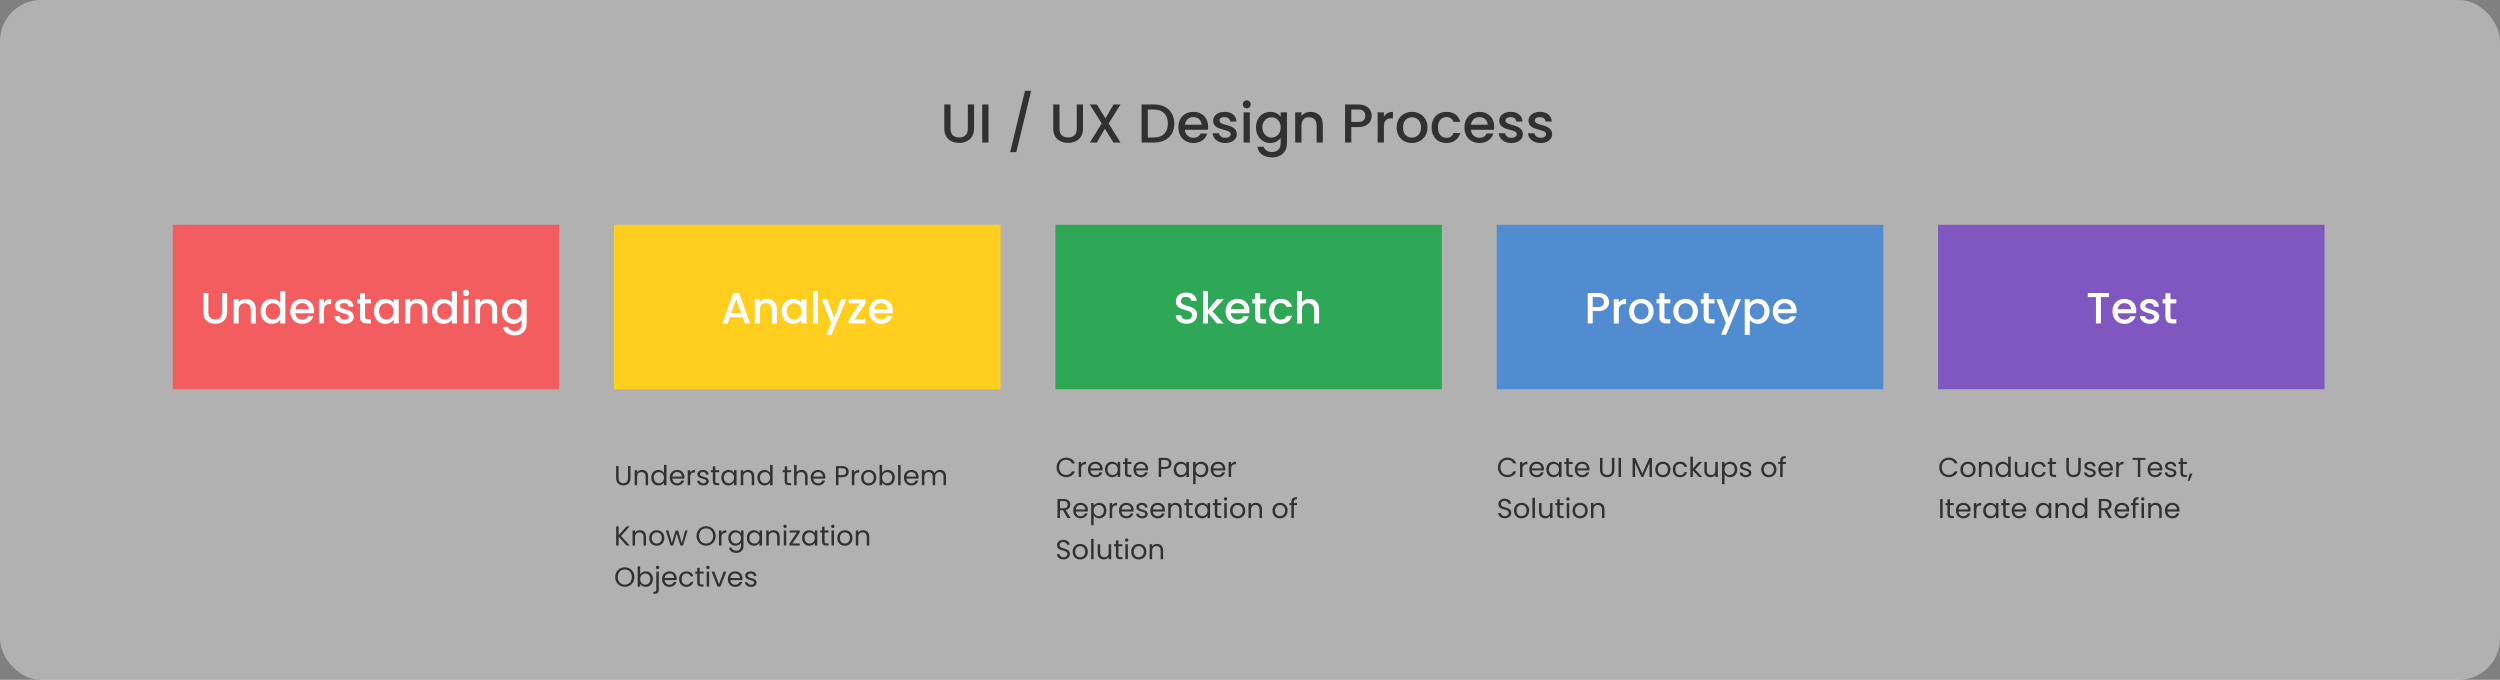 <svg width="912" height="248" viewBox="0 0 912 248" fill="none" xmlns="http://www.w3.org/2000/svg">
<rect x="0" y="0" width="912" height="248" fill="#808080" stroke="none"/>
<rect width="912" height="248" rx="15" fill="#EFEFEF" fill-opacity="0.45"/>
<path d="M344.48 46.92V38.1H346.76V46.96C346.76 49.12 347.98 50.14 349.9 50.14C351.84 50.14 353.06 49.12 353.06 46.96V38.1H355.34V46.92C355.34 50.46 352.78 52.14 349.88 52.14C346.96 52.14 344.48 50.46 344.48 46.92ZM358.309 52V38.1H360.589V52H358.309ZM368.497 55.5L373.917 33.12H376.177L370.737 55.5H368.497ZM384.226 46.92V38.1H386.506V46.96C386.506 49.12 387.726 50.14 389.646 50.14C391.586 50.14 392.806 49.12 392.806 46.96V38.1H395.086V46.92C395.086 50.46 392.526 52.14 389.626 52.14C386.706 52.14 384.226 50.46 384.226 46.92ZM406.195 52L403.055 46.96L400.115 52H397.575L401.895 45.06L397.555 38.1H400.115L403.275 43.18L406.235 38.1H408.775L404.435 45.06L408.755 52H406.195ZM420.993 38.1C425.453 38.1 428.373 40.8 428.373 45.1C428.373 49.38 425.453 52 420.993 52H416.453V38.1H420.993ZM418.733 50.14H420.993C424.273 50.14 426.033 48.26 426.033 45.1C426.033 41.92 424.273 39.96 420.993 39.96H418.733V50.14ZM435.273 42.72C433.733 42.72 432.493 43.76 432.253 45.5H438.353C438.313 43.8 436.973 42.72 435.273 42.72ZM440.433 48.72C439.813 50.64 438.073 52.18 435.373 52.18C432.213 52.18 429.873 49.94 429.873 46.48C429.873 43.02 432.113 40.8 435.373 40.8C438.513 40.8 440.733 42.98 440.733 46.22C440.733 46.6 440.713 46.96 440.653 47.34H432.233C432.393 49.16 433.693 50.26 435.373 50.26C436.773 50.26 437.553 49.58 437.973 48.72H440.433ZM451.197 48.92C451.197 50.78 449.577 52.18 446.977 52.18C444.337 52.18 442.477 50.62 442.377 48.62H444.737C444.817 49.52 445.677 50.26 446.937 50.26C448.257 50.26 448.957 49.7 448.957 48.94C448.957 46.78 442.557 48.02 442.557 43.98C442.557 42.22 444.197 40.8 446.797 40.8C449.297 40.8 450.937 42.14 451.057 44.34H448.777C448.697 43.38 447.957 42.72 446.717 42.72C445.497 42.72 444.857 43.22 444.857 43.96C444.857 46.18 451.077 44.94 451.197 48.92ZM453.66 52V40.98H455.94V52H453.66ZM454.82 39.52C454 39.52 453.36 38.88 453.36 38.06C453.36 37.24 454 36.6 454.82 36.6C455.62 36.6 456.26 37.24 456.26 38.06C456.26 38.88 455.62 39.52 454.82 39.52ZM458.174 46.44C458.174 43.04 460.474 40.8 463.374 40.8C465.174 40.8 466.514 41.64 467.194 42.58V40.98H469.494V52.18C469.494 55.18 467.554 57.44 464.114 57.44C461.174 57.44 458.994 55.98 458.714 53.54H460.974C461.314 54.68 462.534 55.46 464.114 55.46C465.874 55.46 467.194 54.38 467.194 52.18V50.34C466.494 51.28 465.174 52.18 463.374 52.18C460.474 52.18 458.174 49.84 458.174 46.44ZM467.194 46.48C467.194 44.12 465.574 42.78 463.854 42.78C462.154 42.78 460.514 44.06 460.514 46.44C460.514 48.82 462.154 50.2 463.854 50.2C465.574 50.2 467.194 48.86 467.194 46.48ZM480.308 52V45.84C480.308 43.82 479.208 42.78 477.548 42.78C475.868 42.78 474.768 43.82 474.768 45.84V52H472.488V40.98H474.768V42.24C475.508 41.34 476.728 40.8 478.048 40.8C480.628 40.8 482.568 42.42 482.568 45.5V52H480.308ZM492.952 44.5H495.472C497.252 44.5 498.052 43.64 498.052 42.24C498.052 40.8 497.252 39.96 495.472 39.96H492.952V44.5ZM500.392 42.24C500.392 44.22 499.092 46.36 495.472 46.36H492.952V52H490.672V38.1H495.472C498.772 38.1 500.392 39.98 500.392 42.24ZM504.846 46.2V52H502.566V40.98H504.846V42.58C505.486 41.48 506.586 40.8 508.146 40.8V43.16H507.566C505.886 43.16 504.846 43.86 504.846 46.2ZM520.742 46.48C520.742 49.94 518.182 52.18 515.022 52.18C511.882 52.18 509.502 49.94 509.502 46.48C509.502 43.02 511.982 40.8 515.122 40.8C518.262 40.8 520.742 43.02 520.742 46.48ZM511.822 46.48C511.822 48.98 513.302 50.2 515.022 50.2C516.722 50.2 518.402 48.98 518.402 46.48C518.402 43.98 516.782 42.78 515.082 42.78C513.362 42.78 511.822 43.98 511.822 46.48ZM522.236 46.48C522.236 43.04 524.476 40.8 527.636 40.8C530.336 40.8 532.096 42.14 532.716 44.46H530.256C529.876 43.4 528.996 42.72 527.636 42.72C525.796 42.72 524.576 44.08 524.576 46.48C524.576 48.9 525.796 50.26 527.636 50.26C528.996 50.26 529.836 49.66 530.256 48.52H532.716C532.096 50.68 530.336 52.18 527.636 52.18C524.476 52.18 522.236 49.94 522.236 46.48ZM539.628 42.72C538.088 42.72 536.848 43.76 536.608 45.5H542.708C542.668 43.8 541.328 42.72 539.628 42.72ZM544.788 48.72C544.168 50.64 542.428 52.18 539.728 52.18C536.568 52.18 534.228 49.94 534.228 46.48C534.228 43.02 536.468 40.8 539.728 40.8C542.868 40.8 545.088 42.98 545.088 46.22C545.088 46.6 545.068 46.96 545.008 47.34H536.588C536.748 49.16 538.048 50.26 539.728 50.26C541.128 50.26 541.908 49.58 542.328 48.72H544.788ZM555.552 48.92C555.552 50.78 553.932 52.18 551.332 52.18C548.692 52.18 546.832 50.62 546.732 48.62H549.092C549.172 49.52 550.032 50.26 551.292 50.26C552.612 50.26 553.312 49.7 553.312 48.94C553.312 46.78 546.912 48.02 546.912 43.98C546.912 42.22 548.552 40.8 551.152 40.8C553.652 40.8 555.292 42.14 555.412 44.34H553.132C553.052 43.38 552.312 42.72 551.072 42.72C549.852 42.72 549.212 43.22 549.212 43.96C549.212 46.18 555.432 44.94 555.552 48.92ZM566.236 48.92C566.236 50.78 564.616 52.18 562.016 52.18C559.376 52.18 557.516 50.62 557.416 48.62H559.776C559.856 49.52 560.716 50.26 561.976 50.26C563.296 50.26 563.996 49.7 563.996 48.94C563.996 46.78 557.596 48.02 557.596 43.98C557.596 42.22 559.236 40.8 561.836 40.8C564.336 40.8 565.976 42.14 566.096 44.34H563.816C563.736 43.38 562.996 42.72 561.756 42.72C560.536 42.72 559.896 43.22 559.896 43.96C559.896 46.18 566.116 44.94 566.236 48.92Z" fill="#313131"/>
<path d="M224.75 174.43V170.03H225.66V174.44C225.66 175.72 226.35 176.27 227.38 176.27C228.41 176.27 229.09 175.72 229.09 174.44V170.03H230V174.43C230 176.24 228.81 177.07 227.37 177.07C225.93 177.07 224.75 176.24 224.75 174.43ZM235.528 177V173.9C235.528 172.78 234.918 172.21 233.998 172.21C233.068 172.21 232.428 172.79 232.428 173.97V177H231.518V171.52H232.428V172.3C232.788 171.73 233.448 171.42 234.188 171.42C235.458 171.42 236.428 172.2 236.428 173.77V177H235.528ZM237.575 174.24C237.575 172.53 238.705 171.43 240.185 171.43C241.045 171.43 241.835 171.87 242.215 172.5V169.6H243.135V177H242.215V175.97C241.885 176.58 241.175 177.09 240.175 177.09C238.705 177.09 237.575 175.94 237.575 174.24ZM242.215 174.25C242.215 172.98 241.355 172.22 240.355 172.22C239.355 172.22 238.505 172.95 238.505 174.24C238.505 175.53 239.355 176.29 240.355 176.29C241.355 176.29 242.215 175.54 242.215 174.25ZM247.002 172.2C246.112 172.2 245.372 172.79 245.272 173.86H248.732C248.742 172.79 247.942 172.2 247.002 172.2ZM249.562 175.31C249.282 176.31 248.402 177.09 247.042 177.09C245.482 177.09 244.332 175.99 244.332 174.25C244.332 172.52 245.442 171.43 247.042 171.43C248.632 171.43 249.672 172.55 249.672 174.05C249.672 174.25 249.662 174.41 249.642 174.6H245.262C245.332 175.71 246.112 176.32 247.042 176.32C247.862 176.32 248.382 175.9 248.582 175.31H249.562ZM251.784 174.02V177H250.874V171.52H251.784V172.41C252.094 171.8 252.684 171.42 253.554 171.42V172.36H253.314C252.444 172.36 251.784 172.75 251.784 174.02ZM258.544 175.51C258.544 176.41 257.754 177.09 256.544 177.09C255.264 177.09 254.364 176.39 254.304 175.39H255.244C255.294 175.92 255.764 176.32 256.534 176.32C257.254 176.32 257.654 175.96 257.654 175.51C257.654 174.29 254.414 175 254.414 172.96C254.414 172.12 255.204 171.43 256.424 171.43C257.634 171.43 258.434 172.08 258.494 173.15H257.584C257.544 172.6 257.124 172.2 256.394 172.2C255.724 172.2 255.324 172.52 255.324 172.96C255.324 174.26 258.504 173.55 258.544 175.51ZM260.029 175.5V172.27H259.319V171.52H260.029V170.14H260.939V171.52H262.369V172.27H260.939V175.5C260.939 176.04 261.139 176.23 261.699 176.23H262.369V177H261.549C260.579 177 260.029 176.6 260.029 175.5ZM263.131 174.24C263.131 172.53 264.261 171.43 265.731 171.43C266.751 171.43 267.451 171.95 267.771 172.52V171.52H268.691V177H267.771V175.98C267.441 176.57 266.731 177.09 265.721 177.09C264.261 177.09 263.131 175.94 263.131 174.24ZM267.771 174.25C267.771 172.98 266.911 172.22 265.911 172.22C264.911 172.22 264.061 172.95 264.061 174.24C264.061 175.53 264.911 176.29 265.911 176.29C266.911 176.29 267.771 175.54 267.771 174.25ZM274.239 177V173.9C274.239 172.78 273.629 172.21 272.709 172.21C271.779 172.21 271.139 172.79 271.139 173.97V177H270.229V171.52H271.139V172.3C271.499 171.73 272.159 171.42 272.899 171.42C274.169 171.42 275.139 172.2 275.139 173.77V177H274.239ZM276.285 174.24C276.285 172.53 277.415 171.43 278.895 171.43C279.755 171.43 280.545 171.87 280.925 172.5V169.6H281.845V177H280.925V175.97C280.595 176.58 279.885 177.09 278.885 177.09C277.415 177.09 276.285 175.94 276.285 174.24ZM280.925 174.25C280.925 172.98 280.065 172.22 279.065 172.22C278.065 172.22 277.215 172.95 277.215 174.24C277.215 175.53 278.065 176.29 279.065 176.29C280.065 176.29 280.925 175.54 280.925 174.25ZM286.249 175.5V172.27H285.539V171.52H286.249V170.14H287.159V171.52H288.589V172.27H287.159V175.5C287.159 176.04 287.359 176.23 287.919 176.23H288.589V177H287.769C286.799 177 286.249 176.6 286.249 175.5ZM289.692 177V169.6H290.602V172.31C290.962 171.73 291.642 171.42 292.412 171.42C293.632 171.42 294.602 172.2 294.602 173.77V177H293.702V173.9C293.702 172.78 293.092 172.21 292.172 172.21C291.242 172.21 290.602 172.79 290.602 173.97V177H289.692ZM298.418 172.2C297.528 172.2 296.788 172.79 296.688 173.86H300.148C300.158 172.79 299.358 172.2 298.418 172.2ZM300.978 175.31C300.698 176.31 299.818 177.09 298.458 177.09C296.898 177.09 295.748 175.99 295.748 174.25C295.748 172.52 296.858 171.43 298.458 171.43C300.048 171.43 301.088 172.55 301.088 174.05C301.088 174.25 301.078 174.41 301.058 174.6H296.678C296.748 175.71 297.528 176.32 298.458 176.32C299.278 176.32 299.798 175.9 299.998 175.31H300.978ZM305.866 173.34H307.206C308.246 173.34 308.686 172.85 308.686 172.07C308.686 171.26 308.246 170.78 307.206 170.78H305.866V173.34ZM309.616 172.07C309.616 173.13 308.936 174.09 307.206 174.09H305.866V177H304.956V170.03H307.206C308.846 170.03 309.616 170.93 309.616 172.07ZM311.657 174.02V177H310.747V171.52H311.657V172.41C311.967 171.8 312.557 171.42 313.427 171.42V172.36H313.187C312.317 172.36 311.657 172.75 311.657 174.02ZM319.677 174.25C319.677 175.99 318.427 177.09 316.867 177.09C315.317 177.09 314.137 175.99 314.137 174.25C314.137 172.52 315.357 171.43 316.907 171.43C318.467 171.43 319.677 172.52 319.677 174.25ZM315.067 174.25C315.067 175.64 315.917 176.29 316.867 176.29C317.817 176.29 318.747 175.64 318.747 174.25C318.747 172.87 317.837 172.22 316.897 172.22C315.937 172.22 315.067 172.87 315.067 174.25ZM321.784 172.54C322.134 171.93 322.864 171.43 323.834 171.43C325.314 171.43 326.434 172.53 326.434 174.24C326.434 175.94 325.304 177.09 323.834 177.09C322.834 177.09 322.124 176.59 321.784 175.99V177H320.874V169.6H321.784V172.54ZM325.504 174.24C325.504 172.95 324.654 172.22 323.644 172.22C322.654 172.22 321.784 172.98 321.784 174.25C321.784 175.54 322.654 176.29 323.644 176.29C324.654 176.29 325.504 175.53 325.504 174.24ZM327.631 177V169.6H328.541V177H327.631ZM332.422 172.2C331.532 172.2 330.792 172.79 330.692 173.86H334.152C334.162 172.79 333.362 172.2 332.422 172.2ZM334.982 175.31C334.702 176.31 333.822 177.09 332.462 177.09C330.902 177.09 329.752 175.99 329.752 174.25C329.752 172.52 330.862 171.43 332.462 171.43C334.052 171.43 335.092 172.55 335.092 174.05C335.092 174.25 335.082 174.41 335.062 174.6H330.682C330.752 175.71 331.532 176.32 332.462 176.32C333.282 176.32 333.802 175.9 334.002 175.31H334.982ZM344.203 177V173.9C344.203 172.78 343.603 172.21 342.703 172.21C341.783 172.21 341.153 172.8 341.153 173.98V177H340.253V173.9C340.253 172.78 339.653 172.21 338.753 172.21C337.833 172.21 337.203 172.8 337.203 173.98V177H336.293V171.52H337.203V172.31C337.563 171.73 338.213 171.42 338.933 171.42C339.833 171.42 340.583 171.82 340.943 172.64C341.263 171.85 342.043 171.42 342.883 171.42C344.133 171.42 345.103 172.2 345.103 173.77V177H344.203Z" fill="#313131"/>
<path d="M228.55 199L225.68 195.82V199H224.77V192.03H225.68V195.26L228.56 192.03H229.71L226.55 195.52L229.74 199H228.55ZM234.766 199V195.9C234.766 194.78 234.156 194.21 233.236 194.21C232.306 194.21 231.666 194.79 231.666 195.97V199H230.756V193.52H231.666V194.3C232.026 193.73 232.686 193.42 233.426 193.42C234.696 193.42 235.666 194.2 235.666 195.77V199H234.766ZM242.353 196.25C242.353 197.99 241.103 199.09 239.543 199.09C237.993 199.09 236.813 197.99 236.813 196.25C236.813 194.52 238.033 193.43 239.583 193.43C241.143 193.43 242.353 194.52 242.353 196.25ZM237.743 196.25C237.743 197.64 238.593 198.29 239.543 198.29C240.493 198.29 241.423 197.64 241.423 196.25C241.423 194.87 240.513 194.22 239.573 194.22C238.613 194.22 237.743 194.87 237.743 196.25ZM244.619 199L242.899 193.52H243.829L245.089 198.12L246.449 193.52H247.379L248.709 198.13L249.949 193.52H250.849L249.139 199H248.199L246.879 194.65L245.559 199H244.619ZM261.078 195.51C261.078 197.6 259.548 199.07 257.578 199.07C255.618 199.07 254.078 197.6 254.078 195.51C254.078 193.42 255.618 191.95 257.578 191.95C259.548 191.95 261.078 193.42 261.078 195.51ZM255.008 195.51C255.008 197.21 256.108 198.28 257.578 198.28C259.048 198.28 260.148 197.21 260.148 195.51C260.148 193.8 259.048 192.74 257.578 192.74C256.108 192.74 255.008 193.8 255.008 195.51ZM263.19 196.02V199H262.28V193.52H263.19V194.41C263.5 193.8 264.09 193.42 264.96 193.42V194.36H264.72C263.85 194.36 263.19 194.75 263.19 196.02ZM265.67 196.24C265.67 194.53 266.8 193.43 268.27 193.43C269.27 193.43 269.99 193.93 270.31 194.52V193.52H271.23V199.12C271.23 200.63 270.22 201.7 268.61 201.7C267.17 201.7 266.14 200.97 265.96 199.8H266.86C267.06 200.46 267.71 200.91 268.61 200.91C269.58 200.91 270.31 200.29 270.31 199.12V197.97C269.98 198.56 269.27 199.09 268.27 199.09C266.8 199.09 265.67 197.94 265.67 196.24ZM270.31 196.25C270.31 194.98 269.45 194.22 268.45 194.22C267.45 194.22 266.6 194.95 266.6 196.24C266.6 197.53 267.45 198.29 268.45 198.29C269.45 198.29 270.31 197.54 270.31 196.25ZM272.428 196.24C272.428 194.53 273.558 193.43 275.028 193.43C276.048 193.43 276.748 193.95 277.068 194.52V193.52H277.988V199H277.068V197.98C276.738 198.57 276.028 199.09 275.018 199.09C273.558 199.09 272.428 197.94 272.428 196.24ZM277.068 196.25C277.068 194.98 276.208 194.22 275.208 194.22C274.208 194.22 273.358 194.95 273.358 196.24C273.358 197.53 274.208 198.29 275.208 198.29C276.208 198.29 277.068 197.54 277.068 196.25ZM283.536 199V195.9C283.536 194.78 282.926 194.21 282.006 194.21C281.076 194.21 280.436 194.79 280.436 195.97V199H279.526V193.52H280.436V194.3C280.796 193.73 281.456 193.42 282.196 193.42C283.466 193.42 284.436 194.2 284.436 195.77V199H283.536ZM285.922 199V193.52H286.832V199H285.922ZM286.392 192.63C286.042 192.63 285.772 192.36 285.772 192.01C285.772 191.66 286.042 191.39 286.392 191.39C286.722 191.39 286.992 191.66 286.992 192.01C286.992 192.36 286.722 192.63 286.392 192.63ZM291.733 193.52V194.26L289.063 198.25H291.753V199H288.023V198.25L290.683 194.26H288.043V193.52H291.733ZM292.594 196.24C292.594 194.53 293.724 193.43 295.194 193.43C296.214 193.43 296.914 193.95 297.234 194.52V193.52H298.154V199H297.234V197.98C296.904 198.57 296.194 199.09 295.184 199.09C293.724 199.09 292.594 197.94 292.594 196.24ZM297.234 196.25C297.234 194.98 296.374 194.22 295.374 194.22C294.374 194.22 293.524 194.95 293.524 196.24C293.524 197.53 294.374 198.29 295.374 198.29C296.374 198.29 297.234 197.54 297.234 196.25ZM299.892 197.5V194.27H299.182V193.52H299.892V192.14H300.802V193.52H302.232V194.27H300.802V197.5C300.802 198.04 301.002 198.23 301.562 198.23H302.232V199H301.412C300.442 199 299.892 198.6 299.892 197.5ZM303.334 199V193.52H304.244V199H303.334ZM303.804 192.63C303.454 192.63 303.184 192.36 303.184 192.01C303.184 191.66 303.454 191.39 303.804 191.39C304.134 191.39 304.404 191.66 304.404 192.01C304.404 192.36 304.134 192.63 303.804 192.63ZM310.995 196.25C310.995 197.99 309.745 199.09 308.185 199.09C306.635 199.09 305.455 197.99 305.455 196.25C305.455 194.52 306.675 193.43 308.225 193.43C309.785 193.43 310.995 194.52 310.995 196.25ZM306.385 196.25C306.385 197.64 307.235 198.29 308.185 198.29C309.135 198.29 310.065 197.64 310.065 196.25C310.065 194.87 309.155 194.22 308.215 194.22C307.255 194.22 306.385 194.87 306.385 196.25ZM316.202 199V195.9C316.202 194.78 315.592 194.21 314.672 194.21C313.742 194.21 313.102 194.79 313.102 195.97V199H312.192V193.52H313.102V194.3C313.462 193.73 314.122 193.42 314.862 193.42C316.132 193.42 317.102 194.2 317.102 195.77V199H316.202ZM231.43 210.51C231.43 212.6 229.9 214.07 227.93 214.07C225.97 214.07 224.43 212.6 224.43 210.51C224.43 208.42 225.97 206.95 227.93 206.95C229.9 206.95 231.43 208.42 231.43 210.51ZM225.36 210.51C225.36 212.21 226.46 213.28 227.93 213.28C229.4 213.28 230.5 212.21 230.5 210.51C230.5 208.8 229.4 207.74 227.93 207.74C226.46 207.74 225.36 208.8 225.36 210.51ZM233.541 209.54C233.891 208.93 234.621 208.43 235.591 208.43C237.071 208.43 238.191 209.53 238.191 211.24C238.191 212.94 237.061 214.09 235.591 214.09C234.591 214.09 233.881 213.59 233.541 212.99V214H232.631V206.6H233.541V209.54ZM237.261 211.24C237.261 209.95 236.411 209.22 235.401 209.22C234.411 209.22 233.541 209.98 233.541 211.25C233.541 212.54 234.411 213.29 235.401 213.29C236.411 213.29 237.261 212.53 237.261 211.24ZM239.879 207.63C239.539 207.63 239.269 207.36 239.269 207.01C239.269 206.66 239.539 206.39 239.879 206.39C240.219 206.39 240.489 206.66 240.489 207.01C240.489 207.36 240.219 207.63 239.879 207.63ZM239.419 208.52H240.329V215.19C240.329 216.18 239.809 216.6 238.879 216.6H238.349V215.83H238.729C239.229 215.83 239.419 215.65 239.419 215.17V208.52ZM244.2 209.2C243.31 209.2 242.57 209.79 242.47 210.86H245.93C245.94 209.79 245.14 209.2 244.2 209.2ZM246.76 212.31C246.48 213.31 245.6 214.09 244.24 214.09C242.68 214.09 241.53 212.99 241.53 211.25C241.53 209.52 242.64 208.43 244.24 208.43C245.83 208.43 246.87 209.55 246.87 211.05C246.87 211.25 246.86 211.41 246.84 211.6H242.46C242.53 212.71 243.31 213.32 244.24 213.32C245.06 213.32 245.58 212.9 245.78 212.31H246.76ZM247.731 211.25C247.731 209.53 248.841 208.43 250.401 208.43C251.761 208.43 252.651 209.13 252.931 210.28H251.951C251.761 209.62 251.211 209.2 250.401 209.2C249.401 209.2 248.661 209.91 248.661 211.25C248.661 212.61 249.401 213.32 250.401 213.32C251.211 213.32 251.751 212.93 251.951 212.24H252.931C252.651 213.33 251.761 214.09 250.401 214.09C248.841 214.09 247.731 212.99 247.731 211.25ZM254.345 212.5V209.27H253.635V208.52H254.345V207.14H255.255V208.52H256.685V209.27H255.255V212.5C255.255 213.04 255.455 213.23 256.015 213.23H256.685V214H255.865C254.895 214 254.345 213.6 254.345 212.5ZM257.788 214V208.52H258.698V214H257.788ZM258.258 207.63C257.908 207.63 257.638 207.36 257.638 207.01C257.638 206.66 257.908 206.39 258.258 206.39C258.588 206.39 258.858 206.66 258.858 207.01C258.858 207.36 258.588 207.63 258.258 207.63ZM259.599 208.52H260.579L262.289 213.16L263.989 208.52H264.959L262.809 214H261.749L259.599 208.52ZM268.184 209.2C267.294 209.2 266.554 209.79 266.454 210.86H269.914C269.924 209.79 269.124 209.2 268.184 209.2ZM270.744 212.31C270.464 213.31 269.584 214.09 268.224 214.09C266.664 214.09 265.514 212.99 265.514 211.25C265.514 209.52 266.624 208.43 268.224 208.43C269.814 208.43 270.854 209.55 270.854 211.05C270.854 211.25 270.844 211.41 270.824 211.6H266.444C266.514 212.71 267.294 213.32 268.224 213.32C269.044 213.32 269.564 212.9 269.764 212.31H270.744ZM275.995 212.51C275.995 213.41 275.205 214.09 273.995 214.09C272.715 214.09 271.815 213.39 271.755 212.39H272.695C272.745 212.92 273.215 213.32 273.985 213.32C274.705 213.32 275.105 212.96 275.105 212.51C275.105 211.29 271.865 212 271.865 209.96C271.865 209.12 272.655 208.43 273.875 208.43C275.085 208.43 275.885 209.08 275.945 210.15H275.035C274.995 209.6 274.575 209.2 273.845 209.2C273.175 209.2 272.775 209.52 272.775 209.96C272.775 211.26 275.955 210.55 275.995 212.51Z" fill="#313131"/>
<path d="M385.43 170.51C385.43 168.42 386.96 166.94 388.91 166.94C390.42 166.94 391.62 167.7 392.14 169.05H391.05C390.67 168.21 389.93 167.74 388.91 167.74C387.45 167.74 386.36 168.8 386.36 170.51C386.36 172.21 387.45 173.27 388.91 173.27C389.93 173.27 390.67 172.8 391.05 171.97H392.14C391.62 173.31 390.42 174.06 388.91 174.06C386.96 174.06 385.43 172.6 385.43 170.51ZM394.405 171.02V174H393.495V168.52H394.405V169.41C394.715 168.8 395.305 168.42 396.175 168.42V169.36H395.935C395.065 169.36 394.405 169.75 394.405 171.02ZM399.555 169.2C398.665 169.2 397.925 169.79 397.825 170.86H401.285C401.295 169.79 400.495 169.2 399.555 169.2ZM402.115 172.31C401.835 173.31 400.955 174.09 399.595 174.09C398.035 174.09 396.885 172.99 396.885 171.25C396.885 169.52 397.995 168.43 399.595 168.43C401.185 168.43 402.225 169.55 402.225 171.05C402.225 171.25 402.215 171.41 402.195 171.6H397.815C397.885 172.71 398.665 173.32 399.595 173.32C400.415 173.32 400.935 172.9 401.135 172.31H402.115ZM403.086 171.24C403.086 169.53 404.216 168.43 405.686 168.43C406.706 168.43 407.406 168.95 407.726 169.52V168.52H408.646V174H407.726V172.98C407.396 173.57 406.686 174.09 405.676 174.09C404.216 174.09 403.086 172.94 403.086 171.24ZM407.726 171.25C407.726 169.98 406.866 169.22 405.866 169.22C404.866 169.22 404.016 169.95 404.016 171.24C404.016 172.53 404.866 173.29 405.866 173.29C406.866 173.29 407.726 172.54 407.726 171.25ZM410.384 172.5V169.27H409.674V168.52H410.384V167.14H411.294V168.52H412.724V169.27H411.294V172.5C411.294 173.04 411.494 173.23 412.054 173.23H412.724V174H411.904C410.934 174 410.384 173.6 410.384 172.5ZM416.157 169.2C415.267 169.2 414.527 169.79 414.427 170.86H417.887C417.897 169.79 417.097 169.2 416.157 169.2ZM418.717 172.31C418.437 173.31 417.557 174.09 416.197 174.09C414.637 174.09 413.487 172.99 413.487 171.25C413.487 169.52 414.597 168.43 416.197 168.43C417.787 168.43 418.827 169.55 418.827 171.05C418.827 171.25 418.817 171.41 418.797 171.6H414.417C414.487 172.71 415.267 173.32 416.197 173.32C417.017 173.32 417.537 172.9 417.737 172.31H418.717ZM423.604 170.34H424.944C425.984 170.34 426.424 169.85 426.424 169.07C426.424 168.26 425.984 167.78 424.944 167.78H423.604V170.34ZM427.354 169.07C427.354 170.13 426.674 171.09 424.944 171.09H423.604V174H422.694V167.03H424.944C426.584 167.03 427.354 167.93 427.354 169.07ZM428.145 171.24C428.145 169.53 429.275 168.43 430.745 168.43C431.765 168.43 432.465 168.95 432.785 169.52V168.52H433.705V174H432.785V172.98C432.455 173.57 431.745 174.09 430.735 174.09C429.275 174.09 428.145 172.94 428.145 171.24ZM432.785 171.25C432.785 169.98 431.925 169.22 430.925 169.22C429.925 169.22 429.075 169.95 429.075 171.24C429.075 172.53 429.925 173.29 430.925 173.29C431.925 173.29 432.785 172.54 432.785 171.25ZM436.153 169.53C436.483 168.95 437.203 168.43 438.203 168.43C439.673 168.43 440.803 169.53 440.803 171.24C440.803 172.94 439.673 174.09 438.203 174.09C437.203 174.09 436.493 173.55 436.153 172.99V176.6H435.243V168.52H436.153V169.53ZM439.873 171.24C439.873 169.95 439.023 169.22 438.013 169.22C437.023 169.22 436.153 169.98 436.153 171.25C436.153 172.54 437.023 173.29 438.013 173.29C439.023 173.29 439.873 172.53 439.873 171.24ZM444.33 169.2C443.44 169.2 442.7 169.79 442.6 170.86H446.06C446.07 169.79 445.27 169.2 444.33 169.2ZM446.89 172.31C446.61 173.31 445.73 174.09 444.37 174.09C442.81 174.09 441.66 172.99 441.66 171.25C441.66 169.52 442.77 168.43 444.37 168.43C445.96 168.43 447 169.55 447 171.05C447 171.25 446.99 171.41 446.97 171.6H442.59C442.66 172.71 443.44 173.32 444.37 173.32C445.19 173.32 445.71 172.9 445.91 172.31H446.89ZM449.112 171.02V174H448.202V168.52H449.112V169.41C449.422 168.8 450.012 168.42 450.882 168.42V169.36H450.642C449.772 169.36 449.112 169.75 449.112 171.02ZM389.5 184.08C389.5 183.29 389.06 182.78 388.02 182.78H386.68V185.42H388.02C389.05 185.42 389.5 184.86 389.5 184.08ZM385.77 182.03H388.02C389.66 182.03 390.44 182.94 390.44 184.08C390.44 184.97 389.95 185.82 388.78 186.08L390.53 189H389.44L387.78 186.15H386.68V189H385.77V182.03ZM394.184 184.2C393.294 184.2 392.554 184.79 392.454 185.86H395.914C395.924 184.79 395.124 184.2 394.184 184.2ZM396.744 187.31C396.464 188.31 395.584 189.09 394.224 189.09C392.664 189.09 391.514 187.99 391.514 186.25C391.514 184.52 392.624 183.43 394.224 183.43C395.814 183.43 396.854 184.55 396.854 186.05C396.854 186.25 396.844 186.41 396.824 186.6H392.444C392.514 187.71 393.294 188.32 394.224 188.32C395.044 188.32 395.564 187.9 395.764 187.31H396.744ZM398.965 184.53C399.295 183.95 400.015 183.43 401.015 183.43C402.485 183.43 403.615 184.53 403.615 186.24C403.615 187.94 402.485 189.09 401.015 189.09C400.015 189.09 399.305 188.55 398.965 187.99V191.6H398.055V183.52H398.965V184.53ZM402.685 186.24C402.685 184.95 401.835 184.22 400.825 184.22C399.835 184.22 398.965 184.98 398.965 186.25C398.965 187.54 399.835 188.29 400.825 188.29C401.835 188.29 402.685 187.53 402.685 186.24ZM405.723 186.02V189H404.813V183.52H405.723V184.41C406.033 183.8 406.623 183.42 407.493 183.42V184.36H407.253C406.383 184.36 405.723 184.75 405.723 186.02ZM410.873 184.2C409.983 184.2 409.243 184.79 409.143 185.86H412.603C412.613 184.79 411.813 184.2 410.873 184.2ZM413.433 187.31C413.153 188.31 412.273 189.09 410.913 189.09C409.353 189.09 408.203 187.99 408.203 186.25C408.203 184.52 409.313 183.43 410.913 183.43C412.503 183.43 413.543 184.55 413.543 186.05C413.543 186.25 413.533 186.41 413.513 186.6H409.133C409.203 187.71 409.983 188.32 410.913 188.32C411.733 188.32 412.253 187.9 412.453 187.31H413.433ZM418.685 187.51C418.685 188.41 417.895 189.09 416.685 189.09C415.405 189.09 414.505 188.39 414.445 187.39H415.385C415.435 187.92 415.905 188.32 416.675 188.32C417.395 188.32 417.795 187.96 417.795 187.51C417.795 186.29 414.555 187 414.555 184.96C414.555 184.12 415.345 183.43 416.565 183.43C417.775 183.43 418.575 184.08 418.635 185.15H417.725C417.685 184.6 417.265 184.2 416.535 184.2C415.865 184.2 415.465 184.52 415.465 184.96C415.465 186.26 418.645 185.55 418.685 187.51ZM422.299 184.2C421.409 184.2 420.669 184.79 420.569 185.86H424.029C424.039 184.79 423.239 184.2 422.299 184.2ZM424.859 187.31C424.579 188.31 423.699 189.09 422.339 189.09C420.779 189.09 419.629 187.99 419.629 186.25C419.629 184.52 420.739 183.43 422.339 183.43C423.929 183.43 424.969 184.55 424.969 186.05C424.969 186.25 424.959 186.41 424.939 186.6H420.559C420.629 187.71 421.409 188.32 422.339 188.32C423.159 188.32 423.679 187.9 423.879 187.31H424.859ZM430.18 189V185.9C430.18 184.78 429.57 184.21 428.65 184.21C427.72 184.21 427.08 184.79 427.08 185.97V189H426.17V183.52H427.08V184.3C427.44 183.73 428.1 183.42 428.84 183.42C430.11 183.42 431.08 184.2 431.08 185.77V189H430.18ZM432.767 187.5V184.27H432.057V183.52H432.767V182.14H433.677V183.52H435.107V184.27H433.677V187.5C433.677 188.04 433.877 188.23 434.437 188.23H435.107V189H434.287C433.317 189 432.767 188.6 432.767 187.5ZM435.869 186.24C435.869 184.53 436.999 183.43 438.469 183.43C439.489 183.43 440.189 183.95 440.509 184.52V183.52H441.429V189H440.509V187.98C440.179 188.57 439.469 189.09 438.459 189.09C436.999 189.09 435.869 187.94 435.869 186.24ZM440.509 186.25C440.509 184.98 439.649 184.22 438.649 184.22C437.649 184.22 436.799 184.95 436.799 186.24C436.799 187.53 437.649 188.29 438.649 188.29C439.649 188.29 440.509 187.54 440.509 186.25ZM443.167 187.5V184.27H442.457V183.52H443.167V182.14H444.077V183.52H445.507V184.27H444.077V187.5C444.077 188.04 444.277 188.23 444.837 188.23H445.507V189H444.687C443.717 189 443.167 188.6 443.167 187.5ZM446.61 189V183.52H447.52V189H446.61ZM447.08 182.63C446.73 182.63 446.46 182.36 446.46 182.01C446.46 181.66 446.73 181.39 447.08 181.39C447.41 181.39 447.68 181.66 447.68 182.01C447.68 182.36 447.41 182.63 447.08 182.63ZM454.271 186.25C454.271 187.99 453.021 189.09 451.461 189.09C449.911 189.09 448.731 187.99 448.731 186.25C448.731 184.52 449.951 183.43 451.501 183.43C453.061 183.43 454.271 184.52 454.271 186.25ZM449.661 186.25C449.661 187.64 450.511 188.29 451.461 188.29C452.411 188.29 453.341 187.64 453.341 186.25C453.341 184.87 452.431 184.22 451.491 184.22C450.531 184.22 449.661 184.87 449.661 186.25ZM459.477 189V185.9C459.477 184.78 458.867 184.21 457.947 184.21C457.017 184.21 456.377 184.79 456.377 185.97V189H455.467V183.52H456.377V184.3C456.737 183.73 457.397 183.42 458.137 183.42C459.407 183.42 460.377 184.2 460.377 185.77V189H459.477ZM469.73 186.25C469.73 187.99 468.48 189.09 466.92 189.09C465.37 189.09 464.19 187.99 464.19 186.25C464.19 184.52 465.41 183.43 466.96 183.43C468.52 183.43 469.73 184.52 469.73 186.25ZM465.12 186.25C465.12 187.64 465.97 188.29 466.92 188.29C467.87 188.29 468.8 187.64 468.8 186.25C468.8 184.87 467.89 184.22 466.95 184.22C465.99 184.22 465.12 184.87 465.12 186.25ZM471.096 189V184.27H470.386V183.52H471.096V183.13C471.096 181.91 471.696 181.36 473.096 181.36V182.12C472.276 182.12 472.006 182.42 472.006 183.13V183.52H473.156V184.27H472.006V189H471.096ZM390.3 202.1C390.3 203.09 389.49 204.07 387.98 204.07C386.58 204.07 385.59 203.29 385.57 202.14H386.54C386.6 202.72 387.01 203.3 387.98 203.3C388.86 203.3 389.38 202.8 389.38 202.14C389.38 200.26 385.61 201.46 385.61 198.87C385.61 197.72 386.54 196.94 387.92 196.94C389.25 196.94 390.12 197.67 390.23 198.73H389.23C389.17 198.26 388.73 197.73 387.88 197.72C387.13 197.7 386.54 198.09 386.54 198.84C386.54 200.64 390.3 199.52 390.3 202.1ZM396.839 201.25C396.839 202.99 395.589 204.09 394.029 204.09C392.479 204.09 391.299 202.99 391.299 201.25C391.299 199.52 392.519 198.43 394.069 198.43C395.629 198.43 396.839 199.52 396.839 201.25ZM392.229 201.25C392.229 202.64 393.079 203.29 394.029 203.29C394.979 203.29 395.909 202.64 395.909 201.25C395.909 199.87 394.999 199.22 394.059 199.22C393.099 199.22 392.229 199.87 392.229 201.25ZM398.036 204V196.6H398.946V204H398.036ZM405.357 198.52V204H404.447V203.19C404.097 203.76 403.427 204.08 402.697 204.08C401.437 204.08 400.447 203.3 400.447 201.73V198.52H401.347V201.61C401.347 202.72 401.957 203.29 402.877 203.29C403.817 203.29 404.447 202.71 404.447 201.53V198.52H405.357ZM407.093 202.5V199.27H406.383V198.52H407.093V197.14H408.003V198.52H409.433V199.27H408.003V202.5C408.003 203.04 408.203 203.23 408.763 203.23H409.433V204H408.613C407.643 204 407.093 203.6 407.093 202.5ZM410.536 204V198.52H411.446V204H410.536ZM411.006 197.63C410.656 197.63 410.386 197.36 410.386 197.01C410.386 196.66 410.656 196.39 411.006 196.39C411.336 196.39 411.606 196.66 411.606 197.01C411.606 197.36 411.336 197.63 411.006 197.63ZM418.197 201.25C418.197 202.99 416.947 204.09 415.387 204.09C413.837 204.09 412.657 202.99 412.657 201.25C412.657 199.52 413.877 198.43 415.427 198.43C416.987 198.43 418.197 199.52 418.197 201.25ZM413.587 201.25C413.587 202.64 414.437 203.29 415.387 203.29C416.337 203.29 417.267 202.64 417.267 201.25C417.267 199.87 416.357 199.22 415.417 199.22C414.457 199.22 413.587 199.87 413.587 201.25ZM423.403 204V200.9C423.403 199.78 422.793 199.21 421.873 199.21C420.943 199.21 420.303 199.79 420.303 200.97V204H419.393V198.52H420.303V199.3C420.663 198.73 421.323 198.42 422.063 198.42C423.333 198.42 424.303 199.2 424.303 200.77V204H423.403Z" fill="#313131"/>
<path d="M546.43 170.51C546.43 168.42 547.96 166.94 549.91 166.94C551.42 166.94 552.62 167.7 553.14 169.05H552.05C551.67 168.21 550.93 167.74 549.91 167.74C548.45 167.74 547.36 168.8 547.36 170.51C547.36 172.21 548.45 173.27 549.91 173.27C550.93 173.27 551.67 172.8 552.05 171.97H553.14C552.62 173.31 551.42 174.06 549.91 174.06C547.96 174.06 546.43 172.6 546.43 170.51ZM555.405 171.02V174H554.495V168.52H555.405V169.41C555.715 168.8 556.305 168.42 557.175 168.42V169.36H556.935C556.065 169.36 555.405 169.75 555.405 171.02ZM560.555 169.2C559.665 169.2 558.925 169.79 558.825 170.86H562.285C562.295 169.79 561.495 169.2 560.555 169.2ZM563.115 172.31C562.835 173.31 561.955 174.09 560.595 174.09C559.035 174.09 557.885 172.99 557.885 171.25C557.885 169.52 558.995 168.43 560.595 168.43C562.185 168.43 563.225 169.55 563.225 171.05C563.225 171.25 563.215 171.41 563.195 171.6H558.815C558.885 172.71 559.665 173.32 560.595 173.32C561.415 173.32 561.935 172.9 562.135 172.31H563.115ZM564.086 171.24C564.086 169.53 565.216 168.43 566.686 168.43C567.706 168.43 568.406 168.95 568.726 169.52V168.52H569.646V174H568.726V172.98C568.396 173.57 567.686 174.09 566.676 174.09C565.216 174.09 564.086 172.94 564.086 171.24ZM568.726 171.25C568.726 169.98 567.866 169.22 566.866 169.22C565.866 169.22 565.016 169.95 565.016 171.24C565.016 172.53 565.866 173.29 566.866 173.29C567.866 173.29 568.726 172.54 568.726 171.25ZM571.384 172.5V169.27H570.674V168.52H571.384V167.14H572.294V168.52H573.724V169.27H572.294V172.5C572.294 173.04 572.494 173.23 573.054 173.23H573.724V174H572.904C571.934 174 571.384 173.6 571.384 172.5ZM577.157 169.2C576.267 169.2 575.527 169.79 575.427 170.86H578.887C578.897 169.79 578.097 169.2 577.157 169.2ZM579.717 172.31C579.437 173.31 578.557 174.09 577.197 174.09C575.637 174.09 574.487 172.99 574.487 171.25C574.487 169.52 575.597 168.43 577.197 168.43C578.787 168.43 579.827 169.55 579.827 171.05C579.827 171.25 579.817 171.41 579.797 171.6H575.417C575.487 172.71 576.267 173.32 577.197 173.32C578.017 173.32 578.537 172.9 578.737 172.31H579.717ZM583.674 171.43V167.03H584.584V171.44C584.584 172.72 585.274 173.27 586.304 173.27C587.334 173.27 588.014 172.72 588.014 171.44V167.03H588.924V171.43C588.924 173.24 587.734 174.07 586.294 174.07C584.854 174.07 583.674 173.24 583.674 171.43ZM590.442 174V167.03H591.352V174H590.442ZM595.569 174V167.08H596.549L599.109 172.8L601.669 167.08H602.639V174H601.729V168.84L599.429 174H598.789L596.479 168.83V174H595.569ZM609.382 171.25C609.382 172.99 608.132 174.09 606.572 174.09C605.022 174.09 603.842 172.99 603.842 171.25C603.842 169.52 605.062 168.43 606.612 168.43C608.172 168.43 609.382 169.52 609.382 171.25ZM604.772 171.25C604.772 172.64 605.622 173.29 606.572 173.29C607.522 173.29 608.452 172.64 608.452 171.25C608.452 169.87 607.542 169.22 606.602 169.22C605.642 169.22 604.772 169.87 604.772 171.25ZM610.239 171.25C610.239 169.53 611.349 168.43 612.909 168.43C614.269 168.43 615.159 169.13 615.439 170.28H614.459C614.269 169.62 613.719 169.2 612.909 169.2C611.909 169.2 611.169 169.91 611.169 171.25C611.169 172.61 611.909 173.32 612.909 173.32C613.719 173.32 614.259 172.93 614.459 172.24H615.439C615.159 173.33 614.269 174.09 612.909 174.09C611.349 174.09 610.239 172.99 610.239 171.25ZM616.653 174V166.6H617.563V170.95L619.673 168.52H620.943L618.363 171.25L620.953 174H619.713L617.563 171.58V174H616.653ZM626.659 168.52V174H625.749V173.19C625.399 173.76 624.729 174.08 623.999 174.08C622.739 174.08 621.749 173.3 621.749 171.73V168.52H622.649V171.61C622.649 172.72 623.259 173.29 624.179 173.29C625.119 173.29 625.749 172.71 625.749 171.53V168.52H626.659ZM629.106 169.53C629.436 168.95 630.156 168.43 631.156 168.43C632.626 168.43 633.756 169.53 633.756 171.24C633.756 172.94 632.626 174.09 631.156 174.09C630.156 174.09 629.446 173.55 629.106 172.99V176.6H628.196V168.52H629.106V169.53ZM632.826 171.24C632.826 169.95 631.976 169.22 630.966 169.22C629.976 169.22 629.106 169.98 629.106 171.25C629.106 172.54 629.976 173.29 630.966 173.29C631.976 173.29 632.826 172.53 632.826 171.24ZM638.894 172.51C638.894 173.41 638.104 174.09 636.894 174.09C635.614 174.09 634.714 173.39 634.654 172.39H635.594C635.644 172.92 636.114 173.32 636.884 173.32C637.604 173.32 638.004 172.96 638.004 172.51C638.004 171.29 634.764 172 634.764 169.96C634.764 169.12 635.554 168.43 636.774 168.43C637.984 168.43 638.784 169.08 638.844 170.15H637.934C637.894 169.6 637.474 169.2 636.744 169.2C636.074 169.2 635.674 169.52 635.674 169.96C635.674 171.26 638.854 170.55 638.894 172.51ZM648.044 171.25C648.044 172.99 646.794 174.09 645.234 174.09C643.684 174.09 642.504 172.99 642.504 171.25C642.504 169.52 643.724 168.43 645.274 168.43C646.834 168.43 648.044 169.52 648.044 171.25ZM643.434 171.25C643.434 172.64 644.284 173.29 645.234 173.29C646.184 173.29 647.114 172.64 647.114 171.25C647.114 169.87 646.204 169.22 645.264 169.22C644.304 169.22 643.434 169.87 643.434 171.25ZM649.411 174V169.27H648.701V168.52H649.411V168.13C649.411 166.91 650.011 166.36 651.411 166.36V167.12C650.591 167.12 650.321 167.42 650.321 168.13V168.52H651.471V169.27H650.321V174H649.411ZM551.3 187.1C551.3 188.09 550.49 189.07 548.98 189.07C547.58 189.07 546.59 188.29 546.57 187.14H547.54C547.6 187.72 548.01 188.3 548.98 188.3C549.86 188.3 550.38 187.8 550.38 187.14C550.38 185.26 546.61 186.46 546.61 183.87C546.61 182.72 547.54 181.94 548.92 181.94C550.25 181.94 551.12 182.67 551.23 183.73H550.23C550.17 183.26 549.73 182.73 548.88 182.72C548.13 182.7 547.54 183.09 547.54 183.84C547.54 185.64 551.3 184.52 551.3 187.1ZM557.839 186.25C557.839 187.99 556.589 189.09 555.029 189.09C553.479 189.09 552.299 187.99 552.299 186.25C552.299 184.52 553.519 183.43 555.069 183.43C556.629 183.43 557.839 184.52 557.839 186.25ZM553.229 186.25C553.229 187.64 554.079 188.29 555.029 188.29C555.979 188.29 556.909 187.64 556.909 186.25C556.909 184.87 555.999 184.22 555.059 184.22C554.099 184.22 553.229 184.87 553.229 186.25ZM559.036 189V181.6H559.946V189H559.036ZM566.357 183.52V189H565.447V188.19C565.097 188.76 564.427 189.08 563.697 189.08C562.437 189.08 561.447 188.3 561.447 186.73V183.52H562.347V186.61C562.347 187.72 562.957 188.29 563.877 188.29C564.817 188.29 565.447 187.71 565.447 186.53V183.52H566.357ZM568.093 187.5V184.27H567.383V183.52H568.093V182.14H569.003V183.52H570.433V184.27H569.003V187.5C569.003 188.04 569.203 188.23 569.763 188.23H570.433V189H569.613C568.643 189 568.093 188.6 568.093 187.5ZM571.536 189V183.52H572.446V189H571.536ZM572.006 182.63C571.656 182.63 571.386 182.36 571.386 182.01C571.386 181.66 571.656 181.39 572.006 181.39C572.336 181.39 572.606 181.66 572.606 182.01C572.606 182.36 572.336 182.63 572.006 182.63ZM579.197 186.25C579.197 187.99 577.947 189.09 576.387 189.09C574.837 189.09 573.657 187.99 573.657 186.25C573.657 184.52 574.877 183.43 576.427 183.43C577.987 183.43 579.197 184.52 579.197 186.25ZM574.587 186.25C574.587 187.64 575.437 188.29 576.387 188.29C577.337 188.29 578.267 187.64 578.267 186.25C578.267 184.87 577.357 184.22 576.417 184.22C575.457 184.22 574.587 184.87 574.587 186.25ZM584.403 189V185.9C584.403 184.78 583.793 184.21 582.873 184.21C581.943 184.21 581.303 184.79 581.303 185.97V189H580.393V183.52H581.303V184.3C581.663 183.73 582.323 183.42 583.063 183.42C584.333 183.42 585.303 184.2 585.303 185.77V189H584.403Z" fill="#313131"/>
<path d="M707.43 170.51C707.43 168.42 708.96 166.94 710.91 166.94C712.42 166.94 713.62 167.7 714.14 169.05H713.05C712.67 168.21 711.93 167.74 710.91 167.74C709.45 167.74 708.36 168.8 708.36 170.51C708.36 172.21 709.45 173.27 710.91 173.27C711.93 173.27 712.67 172.8 713.05 171.97H714.14C713.62 173.31 712.42 174.06 710.91 174.06C708.96 174.06 707.43 172.6 707.43 170.51ZM720.695 171.25C720.695 172.99 719.445 174.09 717.885 174.09C716.335 174.09 715.155 172.99 715.155 171.25C715.155 169.52 716.375 168.43 717.925 168.43C719.485 168.43 720.695 169.52 720.695 171.25ZM716.085 171.25C716.085 172.64 716.935 173.29 717.885 173.29C718.835 173.29 719.765 172.64 719.765 171.25C719.765 169.87 718.855 169.22 717.915 169.22C716.955 169.22 716.085 169.87 716.085 171.25ZM725.901 174V170.9C725.901 169.78 725.291 169.21 724.371 169.21C723.441 169.21 722.801 169.79 722.801 170.97V174H721.891V168.52H722.801V169.3C723.161 168.73 723.821 168.42 724.561 168.42C725.831 168.42 726.801 169.2 726.801 170.77V174H725.901ZM727.948 171.24C727.948 169.53 729.078 168.43 730.558 168.43C731.418 168.43 732.208 168.87 732.588 169.5V166.6H733.508V174H732.588V172.97C732.258 173.58 731.548 174.09 730.548 174.09C729.078 174.09 727.948 172.94 727.948 171.24ZM732.588 171.25C732.588 169.98 731.728 169.22 730.728 169.22C729.728 169.22 728.878 169.95 728.878 171.24C728.878 172.53 729.728 173.29 730.728 173.29C731.728 173.29 732.588 172.54 732.588 171.25ZM739.905 168.52V174H738.995V173.19C738.645 173.76 737.975 174.08 737.245 174.08C735.985 174.08 734.995 173.3 734.995 171.73V168.52H735.895V171.61C735.895 172.72 736.505 173.29 737.425 173.29C738.365 173.29 738.995 172.71 738.995 171.53V168.52H739.905ZM741.102 171.25C741.102 169.53 742.212 168.43 743.772 168.43C745.132 168.43 746.022 169.13 746.302 170.28H745.322C745.132 169.62 744.582 169.2 743.772 169.2C742.772 169.2 742.032 169.91 742.032 171.25C742.032 172.61 742.772 173.32 743.772 173.32C744.582 173.32 745.122 172.93 745.322 172.24H746.302C746.022 173.33 745.132 174.09 743.772 174.09C742.212 174.09 741.102 172.99 741.102 171.25ZM747.716 172.5V169.27H747.006V168.52H747.716V167.14H748.626V168.52H750.056V169.27H748.626V172.5C748.626 173.04 748.826 173.23 749.386 173.23H750.056V174H749.236C748.266 174 747.716 173.6 747.716 172.5ZM753.805 171.43V167.03H754.715V171.44C754.715 172.72 755.405 173.27 756.435 173.27C757.465 173.27 758.145 172.72 758.145 171.44V167.03H759.055V171.43C759.055 173.24 757.865 174.07 756.425 174.07C754.985 174.07 753.805 173.24 753.805 171.43ZM764.513 172.51C764.513 173.41 763.723 174.09 762.513 174.09C761.233 174.09 760.333 173.39 760.273 172.39H761.213C761.263 172.92 761.733 173.32 762.503 173.32C763.223 173.32 763.623 172.96 763.623 172.51C763.623 171.29 760.383 172 760.383 169.96C760.383 169.12 761.173 168.43 762.393 168.43C763.603 168.43 764.403 169.08 764.463 170.15H763.553C763.513 169.6 763.093 169.2 762.363 169.2C761.693 169.2 761.293 169.52 761.293 169.96C761.293 171.26 764.473 170.55 764.513 172.51ZM768.127 169.2C767.237 169.2 766.497 169.79 766.397 170.86H769.857C769.867 169.79 769.067 169.2 768.127 169.2ZM770.687 172.31C770.407 173.31 769.527 174.09 768.167 174.09C766.607 174.09 765.457 172.99 765.457 171.25C765.457 169.52 766.567 168.43 768.167 168.43C769.757 168.43 770.797 169.55 770.797 171.05C770.797 171.25 770.787 171.41 770.767 171.6H766.387C766.457 172.71 767.237 173.32 768.167 173.32C768.987 173.32 769.507 172.9 769.707 172.31H770.687ZM772.909 171.02V174H771.999V168.52H772.909V169.41C773.219 168.8 773.809 168.42 774.679 168.42V169.36H774.439C773.569 169.36 772.909 169.75 772.909 171.02ZM777.965 167.77V167.03H782.685V167.77H780.785V174H779.875V167.77H777.965ZM786.135 169.2C785.245 169.2 784.505 169.79 784.405 170.86H787.865C787.875 169.79 787.075 169.2 786.135 169.2ZM788.695 172.31C788.415 173.31 787.535 174.09 786.175 174.09C784.615 174.09 783.465 172.99 783.465 171.25C783.465 169.52 784.575 168.43 786.175 168.43C787.765 168.43 788.805 169.55 788.805 171.05C788.805 171.25 788.795 171.41 788.775 171.6H784.395C784.465 172.71 785.245 173.32 786.175 173.32C786.995 173.32 787.515 172.9 787.715 172.31H788.695ZM793.946 172.51C793.946 173.41 793.156 174.09 791.946 174.09C790.666 174.09 789.766 173.39 789.706 172.39H790.646C790.696 172.92 791.166 173.32 791.936 173.32C792.656 173.32 793.056 172.96 793.056 172.51C793.056 171.29 789.816 172 789.816 169.96C789.816 169.12 790.606 168.43 791.826 168.43C793.036 168.43 793.836 169.08 793.896 170.15H792.986C792.946 169.6 792.526 169.2 791.796 169.2C791.126 169.2 790.726 169.52 790.726 169.96C790.726 171.26 793.906 170.55 793.946 172.51ZM795.431 172.5V169.27H794.721V168.52H795.431V167.14H796.341V168.52H797.771V169.27H796.341V172.5C796.341 173.04 796.541 173.23 797.101 173.23H797.771V174H796.951C795.981 174 795.431 173.6 795.431 172.5ZM798.084 175.43L798.814 172.74H799.814L798.694 175.43H798.084ZM707.77 189V182.03H708.68V189H707.77ZM710.431 187.5V184.27H709.721V183.52H710.431V182.14H711.341V183.52H712.771V184.27H711.341V187.5C711.341 188.04 711.541 188.23 712.101 188.23H712.771V189H711.951C710.981 189 710.431 188.6 710.431 187.5ZM716.204 184.2C715.314 184.2 714.574 184.79 714.474 185.86H717.934C717.944 184.79 717.144 184.2 716.204 184.2ZM718.764 187.31C718.484 188.31 717.604 189.09 716.244 189.09C714.684 189.09 713.534 187.99 713.534 186.25C713.534 184.52 714.644 183.43 716.244 183.43C717.834 183.43 718.874 184.55 718.874 186.05C718.874 186.25 718.864 186.41 718.844 186.6H714.464C714.534 187.71 715.314 188.32 716.244 188.32C717.064 188.32 717.584 187.9 717.784 187.31H718.764ZM720.985 186.02V189H720.075V183.52H720.985V184.41C721.295 183.8 721.885 183.42 722.755 183.42V184.36H722.515C721.645 184.36 720.985 184.75 720.985 186.02ZM723.465 186.24C723.465 184.53 724.595 183.43 726.065 183.43C727.085 183.43 727.785 183.95 728.105 184.52V183.52H729.025V189H728.105V187.98C727.775 188.57 727.065 189.09 726.055 189.09C724.595 189.09 723.465 187.94 723.465 186.24ZM728.105 186.25C728.105 184.98 727.245 184.22 726.245 184.22C725.245 184.22 724.395 184.95 724.395 186.24C724.395 187.53 725.245 188.29 726.245 188.29C727.245 188.29 728.105 187.54 728.105 186.25ZM730.763 187.5V184.27H730.053V183.52H730.763V182.14H731.673V183.52H733.103V184.27H731.673V187.5C731.673 188.04 731.873 188.23 732.433 188.23H733.103V189H732.283C731.313 189 730.763 188.6 730.763 187.5ZM736.536 184.2C735.646 184.2 734.906 184.79 734.806 185.86H738.266C738.276 184.79 737.476 184.2 736.536 184.2ZM739.096 187.31C738.816 188.31 737.936 189.09 736.576 189.09C735.016 189.09 733.866 187.99 733.866 186.25C733.866 184.52 734.976 183.43 736.576 183.43C738.166 183.43 739.206 184.55 739.206 186.05C739.206 186.25 739.196 186.41 739.176 186.6H734.796C734.866 187.71 735.646 188.32 736.576 188.32C737.396 188.32 737.916 187.9 738.116 187.31H739.096ZM742.733 186.24C742.733 184.53 743.863 183.43 745.333 183.43C746.353 183.43 747.053 183.95 747.373 184.52V183.52H748.293V189H747.373V187.98C747.043 188.57 746.333 189.09 745.323 189.09C743.863 189.09 742.733 187.94 742.733 186.24ZM747.373 186.25C747.373 184.98 746.513 184.22 745.513 184.22C744.513 184.22 743.663 184.95 743.663 186.24C743.663 187.53 744.513 188.29 745.513 188.29C746.513 188.29 747.373 187.54 747.373 186.25ZM753.841 189V185.9C753.841 184.78 753.231 184.21 752.311 184.21C751.381 184.21 750.741 184.79 750.741 185.97V189H749.831V183.52H750.741V184.3C751.101 183.73 751.761 183.42 752.501 183.42C753.771 183.42 754.741 184.2 754.741 185.77V189H753.841ZM755.887 186.24C755.887 184.53 757.017 183.43 758.497 183.43C759.357 183.43 760.147 183.87 760.527 184.5V181.6H761.447V189H760.527V187.97C760.197 188.58 759.487 189.09 758.487 189.09C757.017 189.09 755.887 187.94 755.887 186.24ZM760.527 186.25C760.527 184.98 759.667 184.22 758.667 184.22C757.667 184.22 756.817 184.95 756.817 186.24C756.817 187.53 757.667 188.29 758.667 188.29C759.667 188.29 760.527 187.54 760.527 186.25ZM769.381 184.08C769.381 183.29 768.941 182.78 767.901 182.78H766.561V185.42H767.901C768.931 185.42 769.381 184.86 769.381 184.08ZM765.651 182.03H767.901C769.541 182.03 770.321 182.94 770.321 184.08C770.321 184.97 769.831 185.82 768.661 186.08L770.411 189H769.321L767.661 186.15H766.561V189H765.651V182.03ZM774.065 184.2C773.175 184.2 772.435 184.79 772.335 185.86H775.795C775.805 184.79 775.005 184.2 774.065 184.2ZM776.625 187.31C776.345 188.31 775.465 189.09 774.105 189.09C772.545 189.09 771.395 187.99 771.395 186.25C771.395 184.52 772.505 183.43 774.105 183.43C775.695 183.43 776.735 184.55 776.735 186.05C776.735 186.25 776.725 186.41 776.705 186.6H772.325C772.395 187.71 773.175 188.32 774.105 188.32C774.925 188.32 775.445 187.9 775.645 187.31H776.625ZM778.106 189V184.27H777.396V183.52H778.106V183.13C778.106 181.91 778.706 181.36 780.106 181.36V182.12C779.286 182.12 779.016 182.42 779.016 183.13V183.52H780.166V184.27H779.016V189H778.106ZM781.227 189V183.52H782.137V189H781.227ZM781.697 182.63C781.347 182.63 781.077 182.36 781.077 182.01C781.077 181.66 781.347 181.39 781.697 181.39C782.027 181.39 782.297 181.66 782.297 182.01C782.297 182.36 782.027 182.63 781.697 182.63ZM787.698 189V185.9C787.698 184.78 787.088 184.21 786.168 184.21C785.238 184.21 784.598 184.79 784.598 185.97V189H783.688V183.52H784.598V184.3C784.958 183.73 785.618 183.42 786.358 183.42C787.628 183.42 788.598 184.2 788.598 185.77V189H787.698ZM792.414 184.2C791.524 184.2 790.784 184.79 790.684 185.86H794.144C794.154 184.79 793.354 184.2 792.414 184.2ZM794.974 187.31C794.694 188.31 793.814 189.09 792.454 189.09C790.894 189.09 789.744 187.99 789.744 186.25C789.744 184.52 790.854 183.43 792.454 183.43C794.044 183.43 795.084 184.55 795.084 186.05C795.084 186.25 795.074 186.41 795.054 186.6H790.674C790.744 187.71 791.524 188.32 792.454 188.32C793.274 188.32 793.794 187.9 793.994 187.31H794.974Z" fill="#313131"/>
<rect x="224" y="82" width="141" height="60" fill="#FFCE1F"/>
<path d="M271.704 118L270.904 115.728H266.248L265.448 118H263.544L267.528 106.864H269.64L273.624 118H271.704ZM270.392 114.24L268.584 109.072L266.76 114.24H270.392ZM281.612 118V113.072C281.612 111.456 280.732 110.624 279.404 110.624C278.06 110.624 277.18 111.456 277.18 113.072V118H275.356V109.184H277.18V110.192C277.772 109.472 278.748 109.04 279.804 109.04C281.868 109.04 283.42 110.336 283.42 112.8V118H281.612ZM285.139 113.552C285.139 110.832 286.979 109.04 289.299 109.04C290.787 109.04 291.811 109.744 292.355 110.464V109.184H294.195V118H292.355V116.688C291.795 117.44 290.739 118.144 289.267 118.144C286.979 118.144 285.139 116.272 285.139 113.552ZM292.355 113.584C292.355 111.696 291.059 110.624 289.683 110.624C288.323 110.624 287.011 111.648 287.011 113.552C287.011 115.456 288.323 116.56 289.683 116.56C291.059 116.56 292.355 115.488 292.355 113.584ZM296.591 118V106.16H298.415V118H296.591ZM304.281 115.904L306.857 109.184H308.745L303.337 122.144H301.449L303.241 117.856L299.769 109.184H301.801L304.281 115.904ZM315.738 109.184V110.672L311.738 116.512H315.738V118H309.626V116.512L313.642 110.672H309.626V109.184H315.738ZM321.365 110.576C320.133 110.576 319.141 111.408 318.949 112.8H323.829C323.797 111.44 322.725 110.576 321.365 110.576ZM325.493 115.376C324.997 116.912 323.605 118.144 321.445 118.144C318.917 118.144 317.045 116.352 317.045 113.584C317.045 110.816 318.837 109.04 321.445 109.04C323.957 109.04 325.733 110.784 325.733 113.376C325.733 113.68 325.717 113.968 325.669 114.272H318.933C319.061 115.728 320.101 116.608 321.445 116.608C322.565 116.608 323.189 116.064 323.525 115.376H325.493Z" fill="white"/>
<rect x="63" y="82" width="141" height="60" fill="#F35D60"/>
<path d="M74.184 113.936V106.88H76.008V113.968C76.008 115.696 76.984 116.512 78.52 116.512C80.072 116.512 81.048 115.696 81.048 113.968V106.88H82.872V113.936C82.872 116.768 80.824 118.112 78.504 118.112C76.168 118.112 74.184 116.768 74.184 113.936ZM91.503 118V113.072C91.503 111.456 90.623 110.624 89.295 110.624C87.951 110.624 87.071 111.456 87.071 113.072V118H85.247V109.184H87.071V110.192C87.663 109.472 88.639 109.04 89.695 109.04C91.759 109.04 93.311 110.336 93.311 112.8V118H91.503ZM95.029 113.552C95.029 110.832 96.87 109.04 99.206 109.04C100.358 109.04 101.574 109.584 102.246 110.416V106.16H104.086V118H102.246V116.672C101.686 117.472 100.63 118.144 99.189 118.144C96.87 118.144 95.029 116.272 95.029 113.552ZM102.246 113.584C102.246 111.696 100.95 110.624 99.573 110.624C98.213 110.624 96.901 111.648 96.901 113.552C96.901 115.456 98.213 116.56 99.573 116.56C100.95 116.56 102.246 115.488 102.246 113.584ZM110.193 110.576C108.961 110.576 107.969 111.408 107.777 112.8H112.657C112.625 111.44 111.553 110.576 110.193 110.576ZM114.321 115.376C113.825 116.912 112.433 118.144 110.273 118.144C107.745 118.144 105.873 116.352 105.873 113.584C105.873 110.816 107.665 109.04 110.273 109.04C112.785 109.04 114.561 110.784 114.561 113.376C114.561 113.68 114.545 113.968 114.497 114.272H107.761C107.889 115.728 108.929 116.608 110.273 116.608C111.393 116.608 112.017 116.064 112.353 115.376H114.321ZM118.18 113.36V118H116.356V109.184H118.18V110.464C118.692 109.584 119.572 109.04 120.82 109.04V110.928H120.356C119.012 110.928 118.18 111.488 118.18 113.36ZM129.073 115.536C129.073 117.024 127.777 118.144 125.697 118.144C123.585 118.144 122.097 116.896 122.017 115.296H123.905C123.969 116.016 124.657 116.608 125.665 116.608C126.721 116.608 127.281 116.16 127.281 115.552C127.281 113.824 122.161 114.816 122.161 111.584C122.161 110.176 123.473 109.04 125.553 109.04C127.553 109.04 128.865 110.112 128.961 111.872H127.137C127.073 111.104 126.481 110.576 125.489 110.576C124.513 110.576 124.001 110.976 124.001 111.568C124.001 113.344 128.977 112.352 129.073 115.536ZM131.332 115.552V110.672H130.292V109.184H131.332V106.992H133.172V109.184H135.316V110.672H133.172V115.552C133.172 116.208 133.428 116.48 134.196 116.48H135.316V118H133.876C132.308 118 131.332 117.344 131.332 115.552ZM136.389 113.552C136.389 110.832 138.229 109.04 140.549 109.04C142.037 109.04 143.061 109.744 143.605 110.464V109.184H145.445V118H143.605V116.688C143.045 117.44 141.989 118.144 140.517 118.144C138.229 118.144 136.389 116.272 136.389 113.552ZM143.605 113.584C143.605 111.696 142.309 110.624 140.933 110.624C139.573 110.624 138.261 111.648 138.261 113.552C138.261 115.456 139.573 116.56 140.933 116.56C142.309 116.56 143.605 115.488 143.605 113.584ZM154.097 118V113.072C154.097 111.456 153.217 110.624 151.889 110.624C150.545 110.624 149.665 111.456 149.665 113.072V118H147.841V109.184H149.665V110.192C150.257 109.472 151.233 109.04 152.289 109.04C154.353 109.04 155.905 110.336 155.905 112.8V118H154.097ZM157.623 113.552C157.623 110.832 159.463 109.04 161.799 109.04C162.951 109.04 164.167 109.584 164.839 110.416V106.16H166.679V118H164.839V116.672C164.279 117.472 163.223 118.144 161.783 118.144C159.463 118.144 157.623 116.272 157.623 113.552ZM164.839 113.584C164.839 111.696 163.543 110.624 162.167 110.624C160.807 110.624 159.495 111.648 159.495 113.552C159.495 115.456 160.807 116.56 162.167 116.56C163.543 116.56 164.839 115.488 164.839 113.584ZM169.075 118V109.184H170.899V118H169.075ZM170.003 108.016C169.347 108.016 168.835 107.504 168.835 106.848C168.835 106.192 169.347 105.68 170.003 105.68C170.643 105.68 171.155 106.192 171.155 106.848C171.155 107.504 170.643 108.016 170.003 108.016ZM179.55 118V113.072C179.55 111.456 178.67 110.624 177.342 110.624C175.998 110.624 175.118 111.456 175.118 113.072V118H173.294V109.184H175.118V110.192C175.71 109.472 176.686 109.04 177.742 109.04C179.806 109.04 181.358 110.336 181.358 112.8V118H179.55ZM183.076 113.552C183.076 110.832 184.916 109.04 187.236 109.04C188.676 109.04 189.748 109.712 190.292 110.464V109.184H192.132V118.144C192.132 120.544 190.58 122.352 187.828 122.352C185.476 122.352 183.732 121.184 183.508 119.232H185.316C185.588 120.144 186.564 120.768 187.828 120.768C189.236 120.768 190.292 119.904 190.292 118.144V116.672C189.732 117.424 188.676 118.144 187.236 118.144C184.916 118.144 183.076 116.272 183.076 113.552ZM190.292 113.584C190.292 111.696 188.996 110.624 187.62 110.624C186.26 110.624 184.948 111.648 184.948 113.552C184.948 115.456 186.26 116.56 187.62 116.56C188.996 116.56 190.292 115.488 190.292 113.584Z" fill="white"/>
<rect x="385" y="82" width="141" height="60" fill="#2EA757"/>
<path d="M436.704 114.848C436.704 116.512 435.344 118.112 432.864 118.112C430.64 118.112 428.928 116.896 428.928 114.928H430.88C430.96 115.84 431.6 116.576 432.864 116.576C434.144 116.576 434.864 115.888 434.864 114.944C434.864 112.256 428.96 114 428.96 109.904C428.96 107.952 430.512 106.736 432.784 106.736C434.912 106.736 436.416 107.856 436.576 109.76H434.56C434.496 109.008 433.84 108.32 432.688 108.288C431.632 108.256 430.816 108.768 430.816 109.84C430.816 112.352 436.704 110.784 436.704 114.848ZM438.856 118V106.16H440.68V113.04L443.88 109.184H446.408L442.344 113.6L446.408 118H443.944L440.68 114.208V118H438.856ZM451.428 110.576C450.196 110.576 449.204 111.408 449.012 112.8H453.892C453.86 111.44 452.788 110.576 451.428 110.576ZM455.556 115.376C455.06 116.912 453.668 118.144 451.508 118.144C448.98 118.144 447.108 116.352 447.108 113.584C447.108 110.816 448.9 109.04 451.508 109.04C454.02 109.04 455.796 110.784 455.796 113.376C455.796 113.68 455.78 113.968 455.732 114.272H448.996C449.124 115.728 450.164 116.608 451.508 116.608C452.628 116.608 453.252 116.064 453.588 115.376H455.556ZM457.879 115.552V110.672H456.839V109.184H457.879V106.992H459.719V109.184H461.863V110.672H459.719V115.552C459.719 116.208 459.975 116.48 460.743 116.48H461.863V118H460.423C458.855 118 457.879 117.344 457.879 115.552ZM462.936 113.584C462.936 110.832 464.728 109.04 467.256 109.04C469.416 109.04 470.824 110.112 471.32 111.968H469.352C469.048 111.12 468.344 110.576 467.256 110.576C465.784 110.576 464.808 111.664 464.808 113.584C464.808 115.52 465.784 116.608 467.256 116.608C468.344 116.608 469.016 116.128 469.352 115.216H471.32C470.824 116.944 469.416 118.144 467.256 118.144C464.728 118.144 462.936 116.352 462.936 113.584ZM473.138 118V106.16H474.962V110.208C475.57 109.472 476.562 109.04 477.698 109.04C479.666 109.04 481.202 110.336 481.202 112.8V118H479.394V113.072C479.394 111.456 478.514 110.624 477.186 110.624C475.842 110.624 474.962 111.456 474.962 113.072V118H473.138Z" fill="white"/>
<rect x="546" y="82" width="141" height="60" fill="#528CD0"/>
<path d="M581.024 112H583.04C584.464 112 585.104 111.312 585.104 110.192C585.104 109.04 584.464 108.368 583.04 108.368H581.024V112ZM586.976 110.192C586.976 111.776 585.936 113.488 583.04 113.488H581.024V118H579.2V106.88H583.04C585.68 106.88 586.976 108.384 586.976 110.192ZM590.54 113.36V118H588.716V109.184H590.54V110.464C591.052 109.584 591.932 109.04 593.18 109.04V110.928H592.716C591.372 110.928 590.54 111.488 590.54 113.36ZM603.256 113.584C603.256 116.352 601.208 118.144 598.68 118.144C596.168 118.144 594.264 116.352 594.264 113.584C594.264 110.816 596.248 109.04 598.76 109.04C601.272 109.04 603.256 110.816 603.256 113.584ZM596.12 113.584C596.12 115.584 597.304 116.56 598.68 116.56C600.04 116.56 601.384 115.584 601.384 113.584C601.384 111.584 600.088 110.624 598.728 110.624C597.352 110.624 596.12 111.584 596.12 113.584ZM605.347 115.552V110.672H604.307V109.184H605.347V106.992H607.187V109.184H609.331V110.672H607.187V115.552C607.187 116.208 607.443 116.48 608.211 116.48H609.331V118H607.891C606.323 118 605.347 117.344 605.347 115.552ZM619.413 113.584C619.413 116.352 617.365 118.144 614.837 118.144C612.325 118.144 610.421 116.352 610.421 113.584C610.421 110.816 612.405 109.04 614.917 109.04C617.429 109.04 619.413 110.816 619.413 113.584ZM612.277 113.584C612.277 115.584 613.461 116.56 614.837 116.56C616.197 116.56 617.541 115.584 617.541 113.584C617.541 111.584 616.245 110.624 614.885 110.624C613.509 110.624 612.277 111.584 612.277 113.584ZM621.504 115.552V110.672H620.464V109.184H621.504V106.992H623.344V109.184H625.488V110.672H623.344V115.552C623.344 116.208 623.6 116.48 624.368 116.48H625.488V118H624.048C622.48 118 621.504 117.344 621.504 115.552ZM630.641 115.904L633.217 109.184H635.105L629.697 122.144H627.809L629.601 117.856L626.129 109.184H628.161L630.641 115.904ZM638.305 110.48C638.865 109.744 639.937 109.04 641.377 109.04C643.697 109.04 645.521 110.832 645.521 113.552C645.521 116.272 643.697 118.144 641.377 118.144C639.921 118.144 638.881 117.408 638.305 116.72V122.192H636.481V109.184H638.305V110.48ZM643.665 113.552C643.665 111.648 642.353 110.624 640.977 110.624C639.617 110.624 638.305 111.696 638.305 113.584C638.305 115.488 639.617 116.56 640.977 116.56C642.353 116.56 643.665 115.456 643.665 113.552ZM651.037 110.576C649.805 110.576 648.813 111.408 648.621 112.8H653.501C653.469 111.44 652.397 110.576 651.037 110.576ZM655.165 115.376C654.669 116.912 653.277 118.144 651.117 118.144C648.589 118.144 646.717 116.352 646.717 113.584C646.717 110.816 648.509 109.04 651.117 109.04C653.629 109.04 655.405 110.784 655.405 113.376C655.405 113.68 655.389 113.968 655.341 114.272H648.605C648.733 115.728 649.773 116.608 651.117 116.608C652.237 116.608 652.861 116.064 653.197 115.376H655.165Z" fill="white"/>
<rect x="707" y="82" width="141" height="60" fill="#8057C1"/>
<path d="M761.624 108.368V106.88H769.384V108.368H766.424V118H764.6V108.368H761.624ZM774.943 110.576C773.711 110.576 772.719 111.408 772.527 112.8H777.407C777.375 111.44 776.303 110.576 774.943 110.576ZM779.071 115.376C778.575 116.912 777.183 118.144 775.023 118.144C772.495 118.144 770.623 116.352 770.623 113.584C770.623 110.816 772.415 109.04 775.023 109.04C777.535 109.04 779.311 110.784 779.311 113.376C779.311 113.68 779.295 113.968 779.247 114.272H772.511C772.639 115.728 773.679 116.608 775.023 116.608C776.143 116.608 776.767 116.064 777.103 115.376H779.071ZM787.682 115.536C787.682 117.024 786.386 118.144 784.306 118.144C782.194 118.144 780.706 116.896 780.626 115.296H782.514C782.578 116.016 783.266 116.608 784.274 116.608C785.33 116.608 785.89 116.16 785.89 115.552C785.89 113.824 780.77 114.816 780.77 111.584C780.77 110.176 782.082 109.04 784.162 109.04C786.162 109.04 787.474 110.112 787.57 111.872H785.746C785.682 111.104 785.09 110.576 784.098 110.576C783.122 110.576 782.61 110.976 782.61 111.568C782.61 113.344 787.586 112.352 787.682 115.536ZM789.941 115.552V110.672H788.901V109.184H789.941V106.992H791.781V109.184H793.925V110.672H791.781V115.552C791.781 116.208 792.037 116.48 792.805 116.48H793.925V118H792.485C790.917 118 789.941 117.344 789.941 115.552Z" fill="white"/>
</svg>
